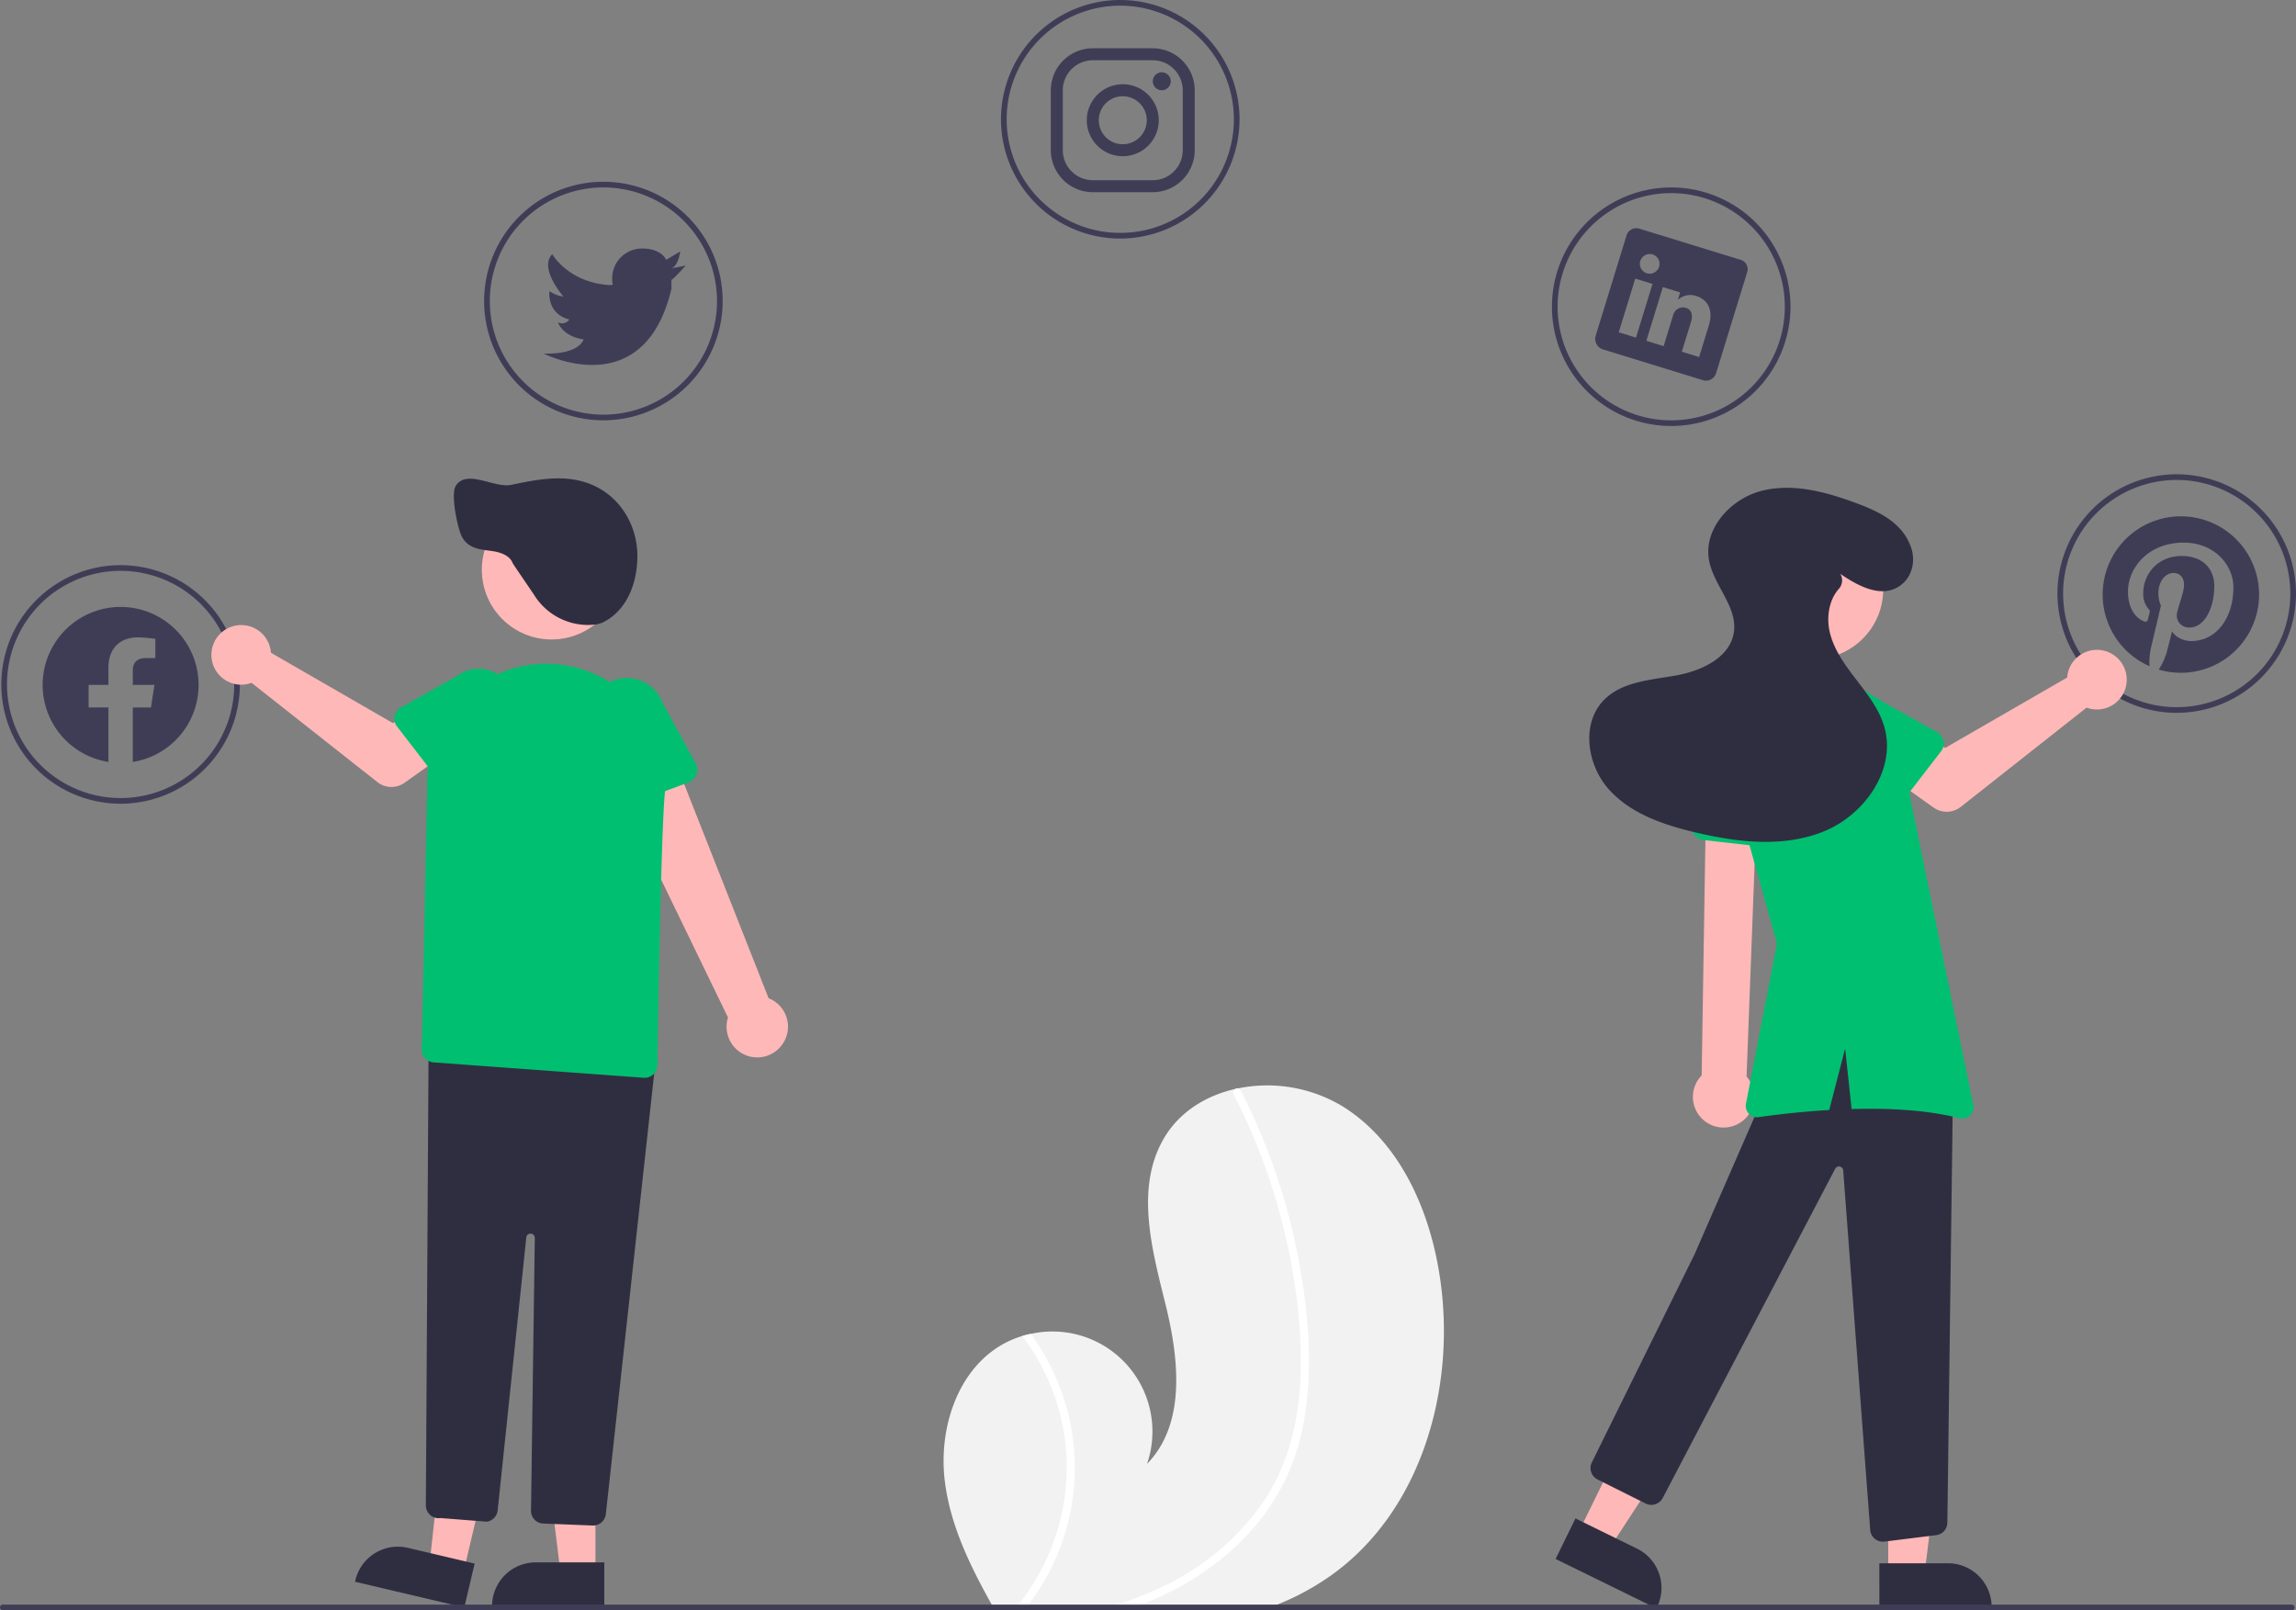 <svg id="ae72d77f-f397-4021-826a-c0dbbd2dad22" data-name="Layer 1" xmlns="http://www.w3.org/2000/svg" width="808.47" height="567" viewBox="0 0 808.47 567"><rect x="0" y="0" width="808.47" height="567" fill="#808080" stroke="none"/><path d="M664.875,720.92a90.428,90.428,0,0,1-19.39,10.58c-1.8.72-3.61,1.39-5.45,2H546.105c-.38-.66-.75-1.33-1.13-2-7.62-13.64-14.53-27.81-16.49-43.22-2.35-18.5,4.24-39.45,20.53-48.54a32.585,32.585,0,0,1,6.74-2.82c.97-.3,1.96-.54,2.96-.75a35.216,35.216,0,0,1,40.95,45.78c13.81-14.16,11.23-37.12,6.47-56.31-4.77-19.19-10.55-40.55-.84-57.79,5.39-9.59,14.88-15.54,25.52-17.94.33-.07.66-.14.98-.2a51.406,51.406,0,0,1,36.93,6.47c20.36,12.82,30.81,37.15,34.2,60.97C708.395,655.49,696.295,698.27,664.875,720.92Z" transform="translate(-195.765 -166.5)" fill="#f2f2f2"/><path d="M566.085,648.39a79.151,79.151,0,0,1,6.84,49.29,81.305,81.305,0,0,1-14.96,33.82c-.51.68-1.03,1.35-1.56,2h-3.71c.57-.65,1.13-1.32,1.66-2a77.294,77.294,0,0,0,15.94-61.25,78.028,78.028,0,0,0-14.54-33.33c.97-.3,1.96-.54,2.96-.75A79.959,79.959,0,0,1,566.085,648.39Z" transform="translate(-195.765 -166.5)" fill="#fff"/><path d="M655.945,659.46a87.389,87.389,0,0,1-6.03,24.62,75.879,75.879,0,0,1-11.78,19.24c-9.93,11.95-23.07,20.94-37.34,26.92q-1.56.66-3.15,1.26c-1.84.72-3.7,1.38-5.57,2H581.945c2.39-.6,4.77-1.27,7.12-2a118.811,118.811,0,0,0,16.31-6.43,90.565,90.565,0,0,0,33.88-27.79c9.49-13.1,13.68-28.85,14.4-44.86.76-17.13-1.47-34.57-5.38-51.24a214.82,214.82,0,0,0-18.07-49.23,1.545,1.545,0,0,1,.61-2.04,1.336,1.336,0,0,1,.98-.2,1.145,1.145,0,0,1,.76.64c.99,1.93,1.96,3.86,2.89,5.81a218.027,218.027,0,0,1,17.03,51.08C655.905,624.28,657.745,642.11,655.945,659.46Z" transform="translate(-195.765 -166.5)" fill="#fff"/><path d="M238.235,449.5a42,42,0,1,1,42-42A42.048,42.048,0,0,1,238.235,449.5Zm0-82a40,40,0,1,0,40,40A40.045,40.045,0,0,0,238.235,367.5Z" transform="translate(-195.765 -166.5)" fill="#3f3d56"/><path d="M408.235,314.5a42,42,0,1,1,42-42A42.048,42.048,0,0,1,408.235,314.5Zm0-82a40,40,0,1,0,40,40A40.045,40.045,0,0,0,408.235,232.5Z" transform="translate(-195.765 -166.5)" fill="#3f3d56"/><path d="M590.235,250.5a42,42,0,1,1,42-42A42.048,42.048,0,0,1,590.235,250.5Zm0-82a40,40,0,1,0,40,40A40.045,40.045,0,0,0,590.235,168.5Z" transform="translate(-195.765 -166.5)" fill="#3f3d56"/><path d="M784.235,316.5a42,42,0,1,1,42-42A42.048,42.048,0,0,1,784.235,316.5Zm0-82a40,40,0,1,0,40,40A40.045,40.045,0,0,0,784.235,234.5Z" transform="translate(-195.765 -166.5)" fill="#3f3d56"/><path d="M962.235,417.5a42,42,0,1,1,42-42A42.048,42.048,0,0,1,962.235,417.5Zm0-82a40,40,0,1,0,40,40A40.045,40.045,0,0,0,962.235,335.5Z" transform="translate(-195.765 -166.5)" fill="#3f3d56"/><path d="M432.235,260.998l5-1s-4.2,4.7-5,5h0a20.124,20.124,0,0,0,0,3c-9.6,41.2-45,23-45,23,12.9.3,14-5,14-5-7.5-1.1-9-6-9-6a3.09,3.09,0,0,0,4-1c-8.1-2.1-7-10-7-10a10.4,10.4,0,0,0,4.9,1.9c-.9-1.1-8.5-10.2-3.9-14.9,0,0,5.6,10,20.3,10.9l1-.2a7.85,7.85,0,0,1-.2-2.2,10.5,10.5,0,0,1,10.5-10.5c7,0,8.5,4,8.5,4l5-3C435.235,254.998,434.735,259.998,432.235,260.998Z" transform="translate(-195.765 -166.5)" fill="#3f3d56"/><polygon points="555.799 539.633 566.808 545.029 592.86 505.136 576.613 497.172 555.799 539.633" fill="#ffb8b8"/><path d="M750.518,701.163l21.679,10.627.001 0a15.386,15.386,0,0,1,7.043,20.588l-.22.449-35.495-17.399Z" transform="translate(-195.765 -166.5)" fill="#2f2e41"/><polygon points="664.893 558.443 677.153 558.442 682.985 511.155 664.891 511.155 664.893 558.443" fill="#ffb8b8"/><path d="M857.531,716.94l24.144-.001h.001A15.386,15.386,0,0,1,897.062,732.326v.5l-39.531.001Z" transform="translate(-195.765 -166.5)" fill="#2f2e41"/><circle cx="638.559" cy="207.528" r="24.561" fill="#ffb8b8"/><path d="M858.782,709.346a4.5,4.5,0,0,1-4.49-4.304l-9.494-126.361a1.5,1.5,0,0,0-2.828-.647L781.238,693.976a4.523,4.523,0,0,1-5.999,1.937l-16.93-8.465a4.509,4.509,0,0,1-2.023-6.016L792.525,608l24.003-55.005c9.265-18.249,19.103-27.653,30.076-28.75,11.258-1.124,23.281,6.617,36.762,23.667l.11.139-.002.177-2,154.357a4.479,4.479,0,0,1-4.08,4.474l-18.171,2.266Q859.001,709.346,858.782,709.346Z" transform="translate(-195.765 -166.5)" fill="#2f2e41"/><path d="M808.401,561.878A10.743,10.743,0,0,0,810.77,545.577l3.704-97.855-18,2.243-1.518,95.199a10.801,10.801,0,0,0,13.446,16.714Z" transform="translate(-195.765 -166.5)" fill="#ffb8b8"/><path d="M819.788,465.022,795.616,462.275a4.817,4.817,0,0,1-4.111-6.025l6.241-23.438a13.377,13.377,0,0,1,26.575,3.099l.826,24.162a4.817,4.817,0,0,1-5.358,4.949Z" transform="translate(-195.765 -166.5)" fill="#01bf71"/><path d="M923.914,403.422a10.527,10.527,0,0,0-.239,1.64l-42.957,24.782L870.276,423.833l-11.131,14.572,17.45,12.438a8,8,0,0,0,9.598-.234l44.297-34.946a10.497,10.497,0,1,0-6.576-12.241Z" transform="translate(-195.765 -166.5)" fill="#ffb8b8"/><path d="M879.281,431.018l-13.884,17.994a4.5,4.5,0,0,1-6.804.373l-15.717-16.321A12.497,12.497,0,0,1,858.203,413.319l19.713,11.023a4.5,4.5,0,0,1,1.365,6.676Z" transform="translate(-195.765 -166.5)" fill="#01bf71"/><path d="M890.607,555.563,863.953,425.734a24.345,24.345,0,0,0-27.85-19.118l-8.889,1.482a23.838,23.838,0,0,0-15.479,9.658h0a33.29,33.29,0,0,0-4.973,28.31l14.712,52.655-10.918,56.412a3.996,3.996,0,0,0,4.487,4.72c5.466-.782,14.477-1.898,24.825-2.507l5.606-21.626,2.28,21.282c12.712-.356,26.512.267,37.896,3.225A4.003,4.003,0,0,0,890.607,555.563Z" transform="translate(-195.765 -166.5)" fill="#01bf71"/><path d="M843.775,368.564c6.313,4.321,14.601,8.762,21.049,4.161,4.234-3.021,5.567-8.615,3.851-13.525-3.087-8.829-11.569-12.715-19.681-15.695-10.544-3.873-22.026-6.954-32.911-4.181s-20.506,13.313-18.541,24.373c1.58,8.894,9.97,16.295,8.779,25.25-1.199,9.012-11.334,13.756-20.281,15.367s-18.96,2.128-25.391,8.555c-8.203,8.199-6.155,22.853,1.564,31.51s19.367,12.58,30.654,15.248c14.955,3.534,31.129,5.392,45.332-.474s25.256-21.654,21.141-36.46c-1.738-6.254-5.832-11.539-9.789-16.685s-7.963-10.526-9.472-16.839c-1.258-5.261-.327-11.369,3.162-15.315a4.437,4.437,0,0,0,.594-5.186Z" transform="translate(-195.765 -166.5)" fill="#2f2e41"/><path d="M601.674,187.723a10.59,10.59,0,0,1,10.558,10.559V219.396a10.59,10.59,0,0,1-10.558,10.558H580.559a10.59,10.59,0,0,1-10.559-10.558V198.281a10.59,10.59,0,0,1,10.559-10.559h21.115m0-4.223H580.559a14.824,14.824,0,0,0-14.781,14.781V219.396a14.824,14.824,0,0,0,14.781,14.781h21.115A14.824,14.824,0,0,0,616.455,219.396V198.281A14.824,14.824,0,0,0,601.674,183.5Z" transform="translate(-195.765 -166.5)" fill="#3f3d56"/><path d="M604.841,198.281a3.161,3.161,0,1,1,.014,0Q604.848,198.281,604.841,198.281Z" transform="translate(-195.765 -166.5)" fill="#3f3d56"/><path d="M591.117,200.392a8.447,8.447,0,1,1-8.447,8.447,8.447,8.447,0,0,1,8.447-8.447m0-4.223A12.669,12.669,0,1,0,603.786,208.839,12.669,12.669,0,0,0,591.117,196.169Z" transform="translate(-195.765 -166.5)" fill="#3f3d56"/><polygon points="163.168 553.731 151.235 550.919 156.4 503.554 174.012 507.704 163.168 553.731" fill="#ffb8b8"/><path d="M359.251,732.515l-38.477-9.065.115-.487a15.386,15.386,0,0,1,18.504-11.448l.001 0,23.5,5.537Z" transform="translate(-195.765 -166.5)" fill="#2f2e41"/><polygon points="209.67 554.131 197.41 554.131 191.578 506.843 209.672 506.844 209.67 554.131" fill="#ffb8b8"/><path d="M408.561,732.515l-39.531-.001v-.5a15.386,15.386,0,0,1,15.386-15.386h.001l24.144.001Z" transform="translate(-195.765 -166.5)" fill="#2f2e41"/><path d="M471.649,533.616a10.743,10.743,0,0,0-5.235-15.619L430.52,426.974l-19.97,12.123,41.562,85.661a10.801,10.801,0,0,0,19.537,8.858Z" transform="translate(-195.765 -166.5)" fill="#ffb8b8"/><path d="M438.148,442.027l-22.815,8.445a4.817,4.817,0,0,1-6.386-3.525l-4.996-23.734a13.377,13.377,0,0,1,25.118-9.214L440.7,435.194a4.817,4.817,0,0,1-2.551,6.833Z" transform="translate(-195.765 -166.5)" fill="#01bf71"/><path d="M404.621,703.655q-.09,0-.18-.003l-17.377-.695a4.474,4.474,0,0,1-4.32-4.559l1.333-96a1.5,1.5,0,0,0-2.992-.178l-10.081,96.105a4.514,4.514,0,0,1-3.736,3.97l-.06.01-16.314-1.282A4.5,4.5,0,0,1,345.717,696.549l.975-162.779,80.051,5.066L409.093,699.647A4.515,4.515,0,0,1,404.621,703.655Z" transform="translate(-195.765 -166.5)" fill="#2f2e41"/><circle cx="194.223" cy="200.609" r="24.561" fill="#ffb8b8"/><path d="M422.763,546.003q-.169,0-.34-.012l-73.984-5.413a4.499,4.499,0,0,1-4.171-4.583l1.951-92.904a41.909,41.909,0,1,1,83.639,2.786c-1.294,14.318-2.323,76.87-2.607,95.7a4.495,4.495,0,0,1-4.488,4.426Z" transform="translate(-195.765 -166.5)" fill="#01bf71"/><path d="M290.918,394.692a10.527,10.527,0,0,1,.239,1.64l42.957,24.782,10.441-6.011,11.131,14.572-17.45,12.438a8,8,0,0,1-9.598-.234L284.342,406.933a10.497,10.497,0,1,1,6.576-12.241Z" transform="translate(-195.765 -166.5)" fill="#ffb8b8"/><path d="M334.705,418.637a4.495,4.495,0,0,1,2.211-3.025l19.713-11.023A12.497,12.497,0,0,1,371.956,424.333l-15.717,16.321a4.5,4.5,0,0,1-6.804-.373l-13.884-17.994A4.495,4.495,0,0,1,334.705,418.637Z" transform="translate(-195.765 -166.5)" fill="#01bf71"/><path d="M402.681,386.554a22.371,22.371,0,0,1-18.848-10.584c-.216-.339-1.398-2.075-2.767-4.085-3.847-5.648-4.749-6.992-4.825-7.189-1.041-2.686-4.345-3.723-6.933-4.12-.483-.074-.973-.14-1.464-.206-3.646-.488-7.415-.993-9.482-5-1.516-2.94-3.995-14.914-2.091-17.84,2.387-3.67,6.971-2.479,11.404-1.325,2.836.736,5.769,1.499,8.106,1.013,10.129-2.107,21.61-4.496,31.749,1.679,8.07,4.913,12.923,14.192,12.667,24.217-.275,10.765-4.97,19.262-12.559,22.73l-1.58.46-.889.109A21.991,21.991,0,0,1,402.681,386.554Z" transform="translate(-195.765 -166.5)" fill="#2f2e41"/><path d="M963.706,348.299a27.544,27.544,0,0,0-11.054,52.772,24.391,24.391,0,0,1,.48-6.32c.529-2.238,3.541-15.013,3.541-15.013a10.515,10.515,0,0,1-.885-4.353c0-4.082,2.361-7.131,5.312-7.131,2.508,0,3.713,1.881,3.713,4.131,0,2.521-1.611,6.283-2.434,9.775a4.258,4.258,0,0,0,4.353,5.299c5.213,0,8.73-6.701,8.73-14.644,0-6.037-4.07-10.549-11.459-10.549-8.349,0-13.562,6.234-13.562,13.193a7.939,7.939,0,0,0,1.82,5.398,1.346,1.346,0,0,1,.393,1.537c-.135.504-.43,1.721-.566,2.213a.946.946,0,0,1-1.377.689c-3.848-1.574-5.644-5.779-5.644-10.525,0-7.82,6.603-17.201,19.685-17.201,10.513,0,17.435,7.611,17.435,15.775,0,10.808-6.012,18.873-14.865,18.873-2.975,0-5.767-1.611-6.726-3.43,0,0-1.598,6.344-1.943,7.574a22.892,22.892,0,0,1-2.766,5.902,27.546,27.546,0,1,0,7.82-53.964Z" transform="translate(-195.765 -166.5)" fill="#3f3d56"/><path d="M808.612,257.967l-35.424-10.899a3.622,3.622,0,0,0-4.644,2.19l-10.923,35.503a3.907,3.907,0,0,0,2.508,4.753l35.414,10.895a3.709,3.709,0,0,0,4.524-2.59l10.923-35.503A3.405,3.405,0,0,0,808.612,257.967Zm-36.779,27.414-6.081-1.871,5.817-18.906,6.081,1.871Zm3.871-22.652-.044-.013a3.459,3.459,0,1,1,.044.013Zm18.352,29.489-6.081-1.871,3.18-10.338c.762-2.477.398-4.441-1.802-5.118a3.479,3.479,0,0,0-3.809,1.285,4.286,4.286,0,0,0-.67,1.428l-3.313,10.769-6.081-1.871,5.817-18.906,6.081,1.871-.809,2.631a6.442,6.442,0,0,1,6.429-1.386c3.992,1.228,6.202,4.788,4.457,10.461Z" transform="translate(-195.765 -166.5)" fill="#3f3d56"/><path d="M265.691,407.665a27.456,27.456,0,1,0-31.746,27.124v-19.185h-6.973v-7.939h6.973v-6.05c0-6.88,4.1-10.683,10.371-10.683a42.193,42.193,0,0,1,6.147.537v6.757h-3.464c-3.409,0-4.475,2.116-4.475,4.29v5.15h7.614l-1.216,7.939h-6.398v19.186a27.464,27.464,0,0,0,23.167-27.126Z" transform="translate(-195.765 -166.5)" fill="#3f3d56" fill-rule="evenodd"/><path d="M1003.765,732.5a1.003,1.003,0,0,1-1,1h-806a1,1,0,1,1,0-2h806A1.003,1.003,0,0,1,1003.765,732.5Z" transform="translate(-195.765 -166.5)" fill="#3f3d56"/></svg>
